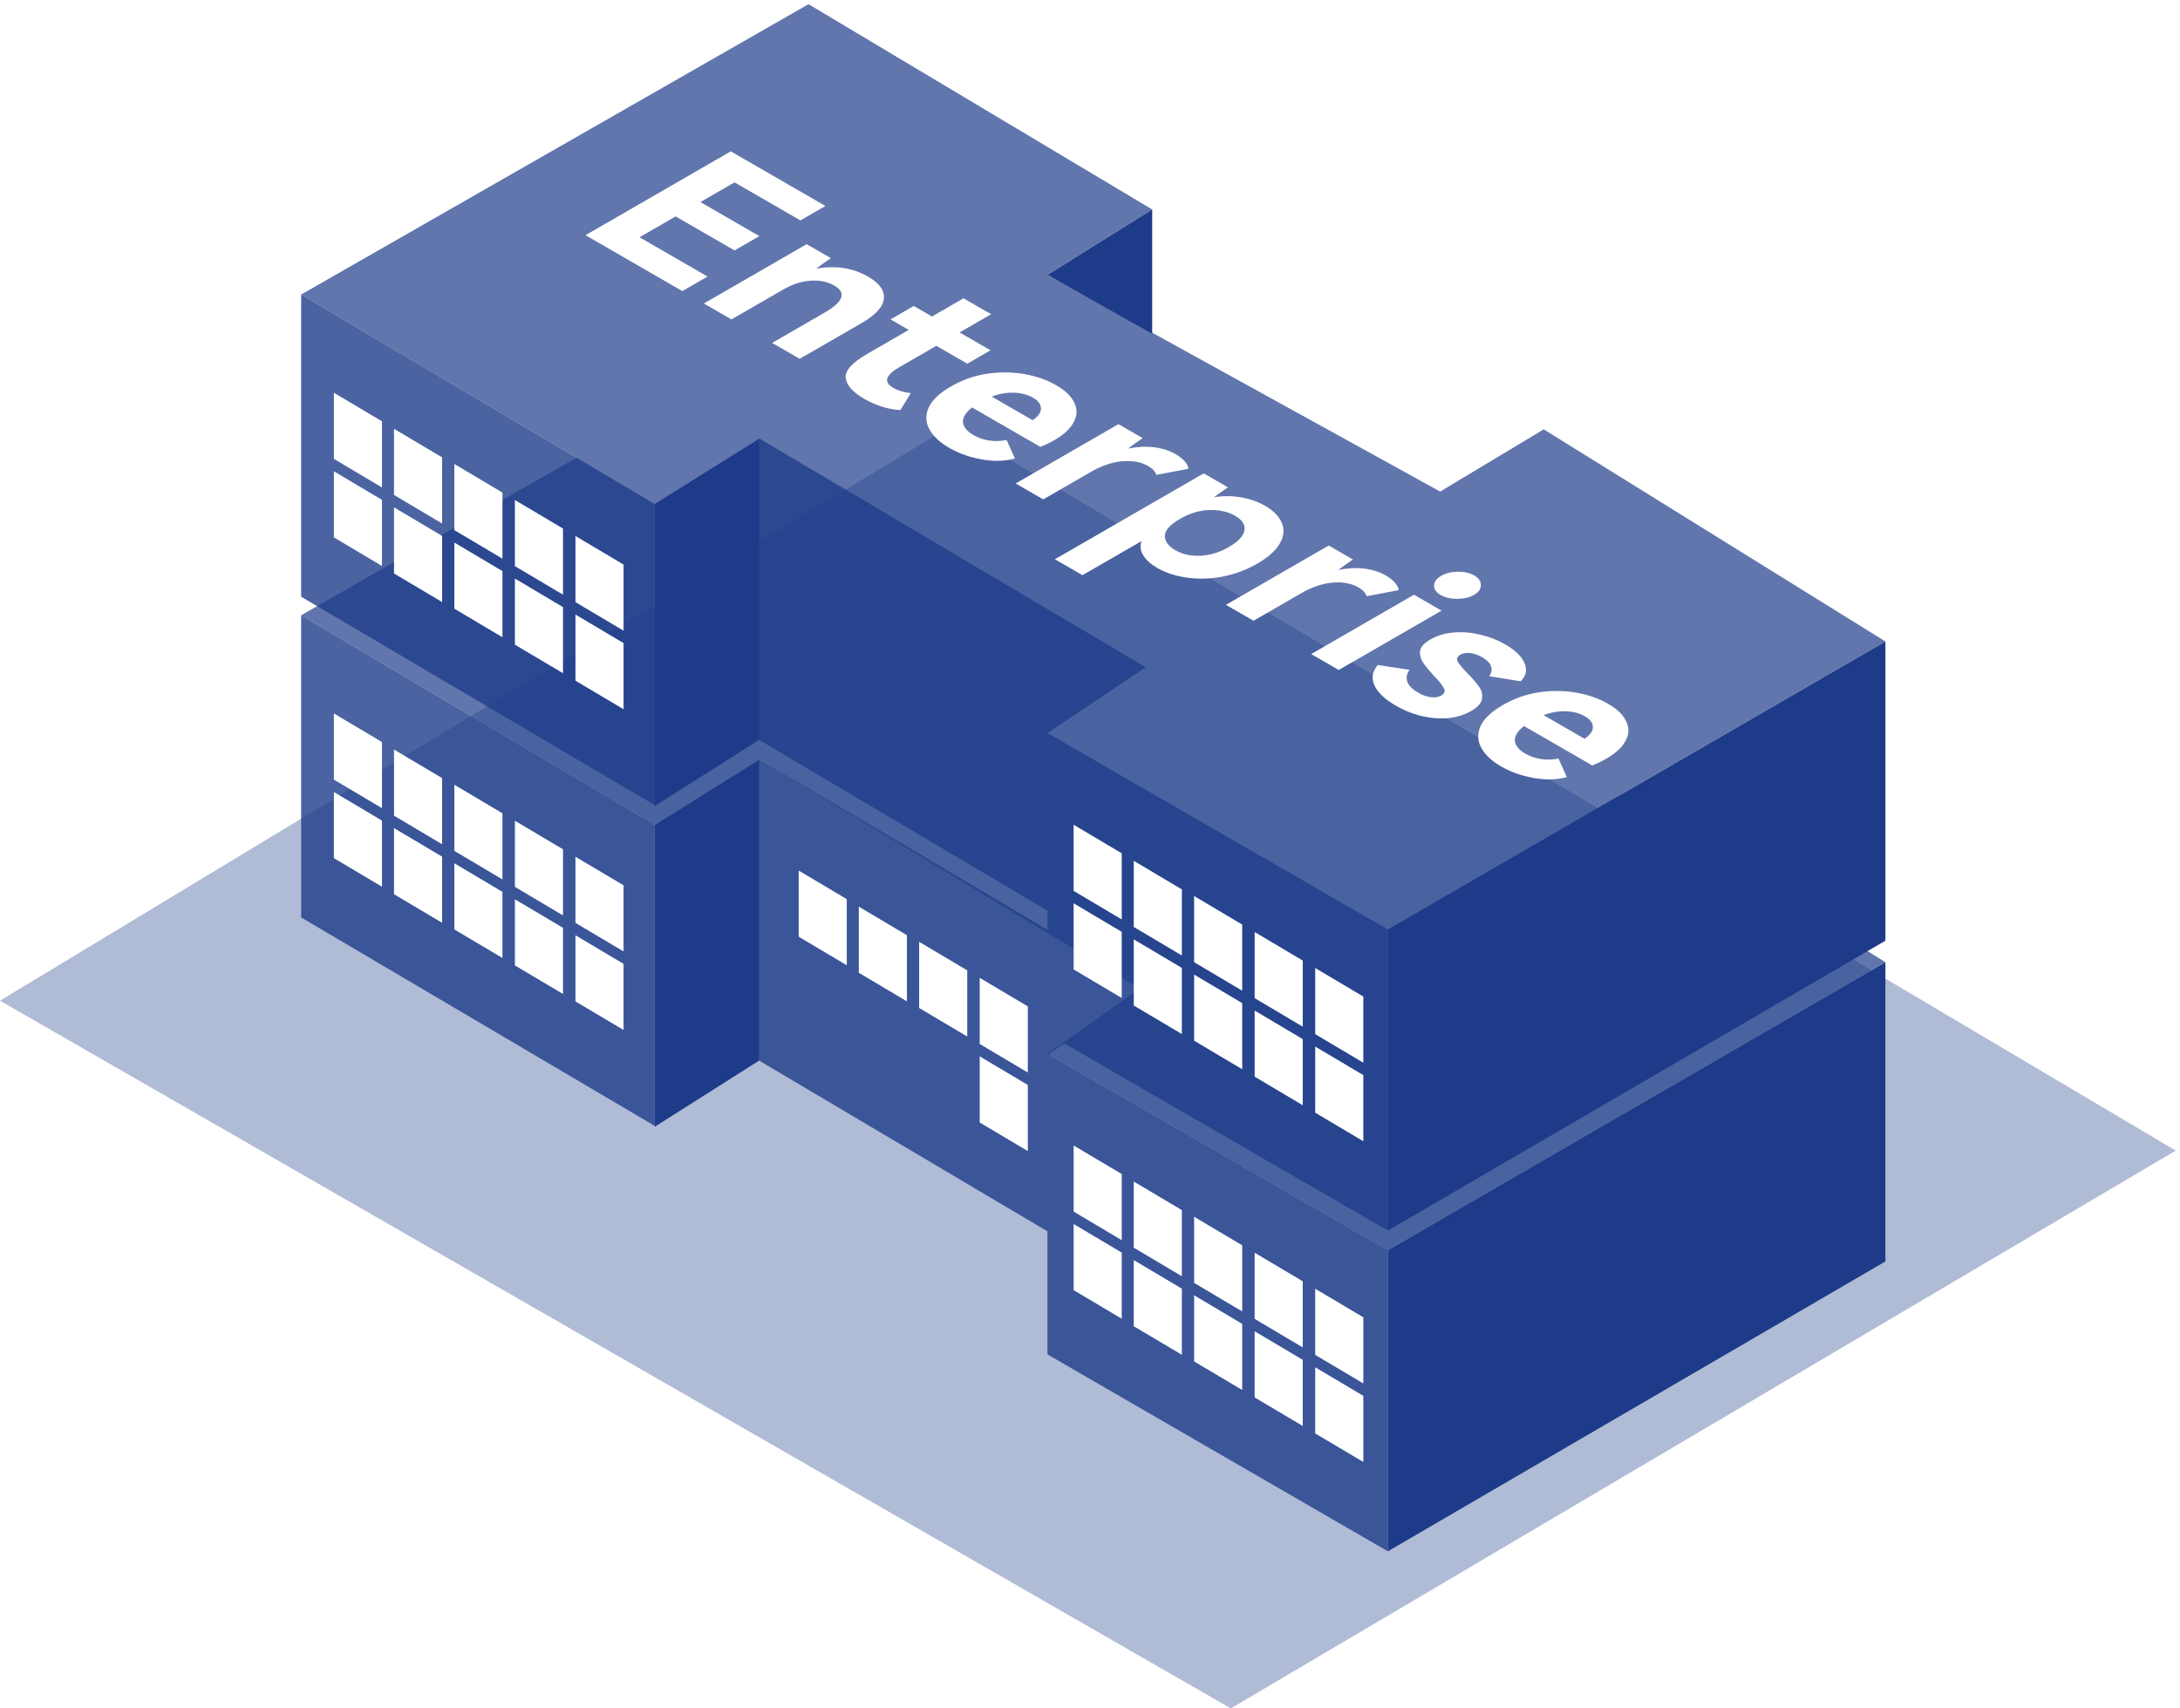 <svg width="333" height="261" viewBox="0 0 333 261" fill="none" xmlns="http://www.w3.org/2000/svg">
<path opacity="0.5" fill-rule="evenodd" clip-rule="evenodd" d="M0 152.88L145.402 65L332.348 175.783L188.011 261L0 152.88Z" fill="#1E3C89" fill-opacity="0.7"/>
<g filter="url(#filter0_b_54_1687)">
<path fill-rule="evenodd" clip-rule="evenodd" d="M176 32L123.503 0.64L46 45L88.062 69.925L46 94L100 126L116 116L174.118 151.034L160 161L212 191L288 147L247.159 121.645L288 98L235.804 65.595L219.987 75.101L160 42L176 32Z" fill="#1E3C89" fill-opacity="0.7"/>
</g>
<g filter="url(#filter1_b_54_1687)">
<path fill-rule="evenodd" clip-rule="evenodd" d="M100 77L46 45V91.163L100 123V77ZM100 126L46 94V140.163L100 172V126ZM160 142.058L116 116V162.059L160 188.117V206.917L212 237V191L160.327 161.189L160.25 161L162.581 159.41L212 188V142L160 112L175 101.941L116 67V113.059L160 139.117V142.058Z" fill="#1E3D89" fill-opacity="0.8"/>
</g>
<path fill-rule="evenodd" clip-rule="evenodd" d="M51 60L58.348 64.363V74.467L51 70.104V60ZM51 109L58.348 113.363V123.467L51 119.104V109ZM67.533 69.874L60.185 65.511V75.615L67.533 79.978V69.874ZM69.402 70.887L76.75 75.25V85.354L69.402 80.991V70.887ZM86 80.75L78.652 76.387V86.491L86 90.854V80.75ZM87.902 81.887L95.25 86.25V96.354L87.902 91.991V81.887ZM58.348 76.363L51 72V82.104L58.348 86.467V76.363ZM60.185 77.511L67.533 81.874V91.978L60.185 87.615V77.511ZM76.75 87.25L69.402 82.887V92.991L76.75 97.354V87.25ZM78.652 88.387L86 92.75V102.854L78.652 98.491V88.387ZM95.25 98.25L87.902 93.887V103.991L95.25 108.354V98.25ZM122 133L129.348 137.363V147.467L122 143.104V133ZM138.533 142.874L131.185 138.511V148.615L138.533 152.978V142.874ZM140.402 143.887L147.75 148.25V158.354L140.402 153.991V143.887ZM157 153.75L149.652 149.387V159.491L157 163.854V153.75ZM149.652 161.387L157 165.75V175.854L149.652 171.491V161.387ZM171.348 130.363L164 126V136.104L171.348 140.467V130.363ZM173.185 131.511L180.533 135.874V145.978L173.185 141.615V131.511ZM189.75 141.25L182.402 136.887V146.991L189.75 151.354V141.25ZM191.652 142.387L199 146.75V156.854L191.652 152.491V142.387ZM208.25 152.25L200.902 147.887V157.991L208.25 162.354V152.25ZM164 138L171.348 142.363V152.467L164 148.104V138ZM180.533 147.874L173.185 143.511V153.615L180.533 157.978V147.874ZM182.402 148.887L189.75 153.25V163.354L182.402 158.991V148.887ZM199 158.75L191.652 154.387V164.491L199 168.854V158.75ZM200.902 159.887L208.25 164.25V174.354L200.902 169.991V159.887ZM67.533 118.874L60.185 114.511V124.615L67.533 128.978V118.874ZM69.402 119.887L76.75 124.25V134.354L69.402 129.991V119.887ZM86 129.75L78.652 125.387V135.491L86 139.854V129.75ZM87.902 130.887L95.25 135.25V145.354L87.902 140.991V130.887ZM58.348 125.363L51 121V131.104L58.348 135.467V125.363ZM60.185 126.511L67.533 130.874V140.978L60.185 136.615V126.511ZM76.75 136.25L69.402 131.887V141.991L76.75 146.354V136.25ZM78.652 137.387L86 141.75V151.854L78.652 147.491V137.387ZM95.25 147.25L87.902 142.887V152.991L95.25 157.354V147.25ZM164 175L171.348 179.363V189.467L164 185.104V175ZM180.533 184.874L173.185 180.511V190.615L180.533 194.978V184.874ZM182.402 185.887L189.75 190.25V200.354L182.402 195.991V185.887ZM199 195.75L191.652 191.387V201.491L199 205.854V195.75ZM200.902 196.887L208.25 201.25V211.354L200.902 206.991V196.887ZM171.348 191.363L164 187V197.104L171.348 201.467V191.363ZM173.185 192.511L180.533 196.874V206.978L173.185 202.615V192.511ZM189.75 202.25L182.402 197.887V207.991L189.75 212.354V202.25ZM191.652 203.387L199 207.75V217.854L191.652 213.491V203.387ZM208.25 213.25L200.902 208.887V218.991L208.25 223.354V213.25Z" fill="white"/>
<path fill-rule="evenodd" clip-rule="evenodd" d="M176 32L160 42L176 51V32ZM116 67L100 77V123.153L116 113V67ZM212 142L288 98V143.714L212 188V142ZM116 116L100 126V172.153L116 162V116ZM212 191L288 147V192.714L212 237V191Z" fill="#1E3B89"/>
<path d="M112.204 38.258L103.202 33.061L97.685 36.246L108.082 42.248L104.233 44.47L89.441 35.931L111.629 23.121L126.087 31.468L122.268 33.673L112.204 27.864L106.991 30.873L115.993 36.071L112.204 38.258ZM132.616 42.272C134.354 43.276 135.152 44.401 135.011 45.65C134.889 46.886 133.738 48.135 131.555 49.394L122.159 54.819L117.945 52.387L125.978 47.749C128.847 46.093 129.332 44.716 127.433 43.62C126.422 43.036 125.21 42.791 123.795 42.885C122.421 42.978 121.027 43.433 119.613 44.25L111.732 48.8L107.518 46.367L123.22 37.303L126.918 39.438C125.786 40.207 125.038 40.744 124.675 41.047C127.625 40.511 130.272 40.919 132.616 42.272ZM137.544 62.651C135.665 62.547 133.806 61.963 131.967 60.902C130.27 59.922 129.34 58.872 129.178 57.752C129.057 56.632 130.158 55.401 132.482 54.059L138.817 50.402L136.029 48.792L139.575 46.745L142.364 48.355L147.183 45.572L151.397 48.005L146.577 50.787L151.306 53.517L147.759 55.564L143.031 52.834L137.393 56.089C136.342 56.696 135.726 57.262 135.544 57.787C135.362 58.312 135.675 58.807 136.483 59.274C137.191 59.682 138.07 59.945 139.121 60.062L137.544 62.651ZM161.341 58.855C162.735 59.66 163.654 60.553 164.099 61.533C164.584 62.513 164.554 63.498 164.008 64.49C163.503 65.482 162.523 66.397 161.068 67.237C160.421 67.611 159.704 67.955 158.916 68.27L148.489 62.25C147.498 63.032 147.034 63.79 147.094 64.525C147.175 65.248 147.711 65.896 148.701 66.467C149.408 66.876 150.186 67.15 151.035 67.29C151.924 67.43 152.833 67.406 153.763 67.22L155.036 70.055C153.46 70.475 151.752 70.515 149.913 70.177C148.095 69.85 146.448 69.261 144.973 68.41C143.558 67.593 142.558 66.654 141.972 65.592C141.386 64.531 141.345 63.422 141.85 62.268C142.376 61.124 143.518 60.045 145.276 59.03C147.013 58.027 148.862 57.38 150.823 57.088C152.803 56.808 154.703 56.831 156.521 57.158C158.34 57.484 159.946 58.05 161.341 58.855ZM157.794 60.763C156.966 60.284 155.996 60.028 154.884 59.993C153.773 59.958 152.641 60.156 151.489 60.588L157.734 64.192C158.623 63.586 159.047 62.979 159.007 62.373C159.007 61.766 158.603 61.229 157.794 60.763ZM179.577 69.383C180.184 69.733 180.658 70.112 181.002 70.521C181.345 70.929 181.517 71.297 181.517 71.623L176.637 72.551C176.475 72.037 176.061 71.588 175.394 71.203C174.303 70.573 172.969 70.328 171.393 70.468C169.837 70.62 168.261 71.157 166.665 72.078L159.36 76.296L155.146 73.863L170.848 64.799L174.546 66.933C173.434 67.692 172.697 68.223 172.333 68.526C173.747 68.246 175.071 68.182 176.304 68.333C177.536 68.485 178.628 68.835 179.577 69.383ZM193.238 77.27C194.511 78.005 195.36 78.868 195.784 79.86C196.229 80.863 196.138 81.907 195.512 82.992C194.905 84.089 193.754 85.127 192.056 86.107C190.359 87.087 188.56 87.752 186.661 88.102C184.802 88.452 183.003 88.499 181.265 88.242C179.548 87.997 178.052 87.507 176.779 86.772C175.809 86.212 175.102 85.582 174.657 84.882C174.213 84.182 174.112 83.447 174.354 82.677L165.352 87.874L161.138 85.442L183.872 72.318L187.57 74.453L186.63 75.1C186.449 75.228 186.257 75.363 186.054 75.503C185.852 75.643 185.65 75.794 185.448 75.958C186.923 75.736 188.318 75.748 189.631 75.993C190.985 76.237 192.188 76.663 193.238 77.27ZM179.538 84.06C180.629 84.69 181.902 84.97 183.357 84.9C184.852 84.83 186.297 84.392 187.691 83.587C189.126 82.759 189.924 81.913 190.086 81.05C190.248 80.186 189.773 79.434 188.661 78.792C187.61 78.186 186.317 77.894 184.781 77.917C183.286 77.941 181.77 78.396 180.235 79.282C178.719 80.157 177.951 81.021 177.931 81.872C177.931 82.712 178.467 83.441 179.538 84.06ZM211.694 87.925C212.301 88.275 212.776 88.654 213.119 89.062C213.463 89.471 213.634 89.838 213.634 90.165L208.754 91.092C208.593 90.579 208.178 90.13 207.511 89.745C206.42 89.115 205.087 88.87 203.51 89.01C201.954 89.161 200.378 89.698 198.782 90.62L191.477 94.837L187.263 92.405L202.965 83.34L206.663 85.475C205.551 86.233 204.814 86.764 204.45 87.067C205.865 86.787 207.188 86.723 208.421 86.875C209.653 87.027 210.745 87.376 211.694 87.925ZM220.051 90.894C219.384 90.509 219.051 90.025 219.051 89.442C219.091 88.859 219.455 88.368 220.142 87.972C220.849 87.564 221.698 87.354 222.688 87.342C223.678 87.33 224.517 87.523 225.204 87.919C225.891 88.316 226.224 88.812 226.204 89.407C226.204 89.99 225.861 90.48 225.174 90.877C224.486 91.273 223.628 91.478 222.597 91.489C221.587 91.489 220.738 91.291 220.051 90.894ZM204.501 102.356L200.288 99.924L215.989 90.859L220.202 93.292L204.501 102.356ZM224.706 108.631C223.15 109.529 221.311 109.891 219.189 109.716C217.108 109.541 215.107 108.899 213.188 107.791C211.531 106.834 210.45 105.802 209.944 104.694C209.459 103.597 209.631 102.565 210.46 101.596L215.31 102.331C214.865 102.938 214.754 103.55 214.976 104.169C215.219 104.775 215.774 105.329 216.643 105.831C217.29 106.204 217.926 106.432 218.553 106.513C219.179 106.595 219.715 106.508 220.159 106.251C220.665 105.959 220.796 105.592 220.553 105.149C220.331 104.694 219.836 104.069 219.068 103.276C218.32 102.471 217.755 101.783 217.371 101.211C217.007 100.651 216.855 100.062 216.916 99.444C217.017 98.826 217.532 98.248 218.462 97.712C219.513 97.105 220.705 96.743 222.039 96.626C223.393 96.522 224.757 96.632 226.131 96.959C227.505 97.286 228.768 97.781 229.92 98.446C231.496 99.356 232.486 100.325 232.89 101.351C233.315 102.366 233.112 103.276 232.284 104.081L227.495 103.311C228.202 102.203 227.838 101.235 226.404 100.406C225.797 100.056 225.191 99.846 224.585 99.776C223.999 99.695 223.494 99.776 223.069 100.021C222.584 100.301 222.453 100.657 222.675 101.089C222.918 101.509 223.413 102.098 224.16 102.856C224.949 103.661 225.545 104.355 225.949 104.939C226.353 105.522 226.494 106.14 226.373 106.793C226.272 107.435 225.716 108.048 224.706 108.631ZM245.644 107.524C247.039 108.329 247.958 109.222 248.403 110.202C248.888 111.182 248.857 112.168 248.312 113.159C247.807 114.151 246.827 115.067 245.372 115.906C244.725 116.28 244.008 116.624 243.22 116.939L232.792 110.919C231.802 111.701 231.337 112.459 231.398 113.194C231.479 113.917 232.014 114.565 233.005 115.137C233.712 115.545 234.49 115.819 235.339 115.959C236.228 116.099 237.137 116.076 238.067 115.889L239.34 118.724C237.763 119.144 236.056 119.185 234.217 118.846C232.398 118.52 230.751 117.931 229.276 117.079C227.862 116.262 226.861 115.323 226.275 114.262C225.689 113.2 225.649 112.092 226.154 110.937C226.68 109.793 227.821 108.714 229.579 107.699C231.317 106.696 233.166 106.049 235.126 105.757C237.107 105.477 239.006 105.5 240.825 105.827C242.644 106.154 244.25 106.719 245.644 107.524ZM242.098 109.432C241.269 108.954 240.3 108.697 239.188 108.662C238.077 108.627 236.945 108.825 235.793 109.257L242.037 112.862C242.927 112.255 243.351 111.648 243.31 111.042C243.31 110.435 242.906 109.898 242.098 109.432Z" fill="white"/>
<defs>
<filter id="filter0_b_54_1687" x="-89.914" y="-135.274" width="513.828" height="462.188" filterUnits="userSpaceOnUse" color-interpolation-filters="sRGB">
<feFlood flood-opacity="0" result="BackgroundImageFix"/>
<feGaussianBlur in="BackgroundImageFix" stdDeviation="67.957"/>
<feComposite in2="SourceAlpha" operator="in" result="effect1_backgroundBlur_54_1687"/>
<feBlend mode="normal" in="SourceGraphic" in2="effect1_backgroundBlur_54_1687" result="shape"/>
</filter>
<filter id="filter1_b_54_1687" x="-89.914" y="-90.914" width="437.828" height="463.828" filterUnits="userSpaceOnUse" color-interpolation-filters="sRGB">
<feFlood flood-opacity="0" result="BackgroundImageFix"/>
<feGaussianBlur in="BackgroundImageFix" stdDeviation="67.957"/>
<feComposite in2="SourceAlpha" operator="in" result="effect1_backgroundBlur_54_1687"/>
<feBlend mode="normal" in="SourceGraphic" in2="effect1_backgroundBlur_54_1687" result="shape"/>
</filter>
</defs>
</svg>
